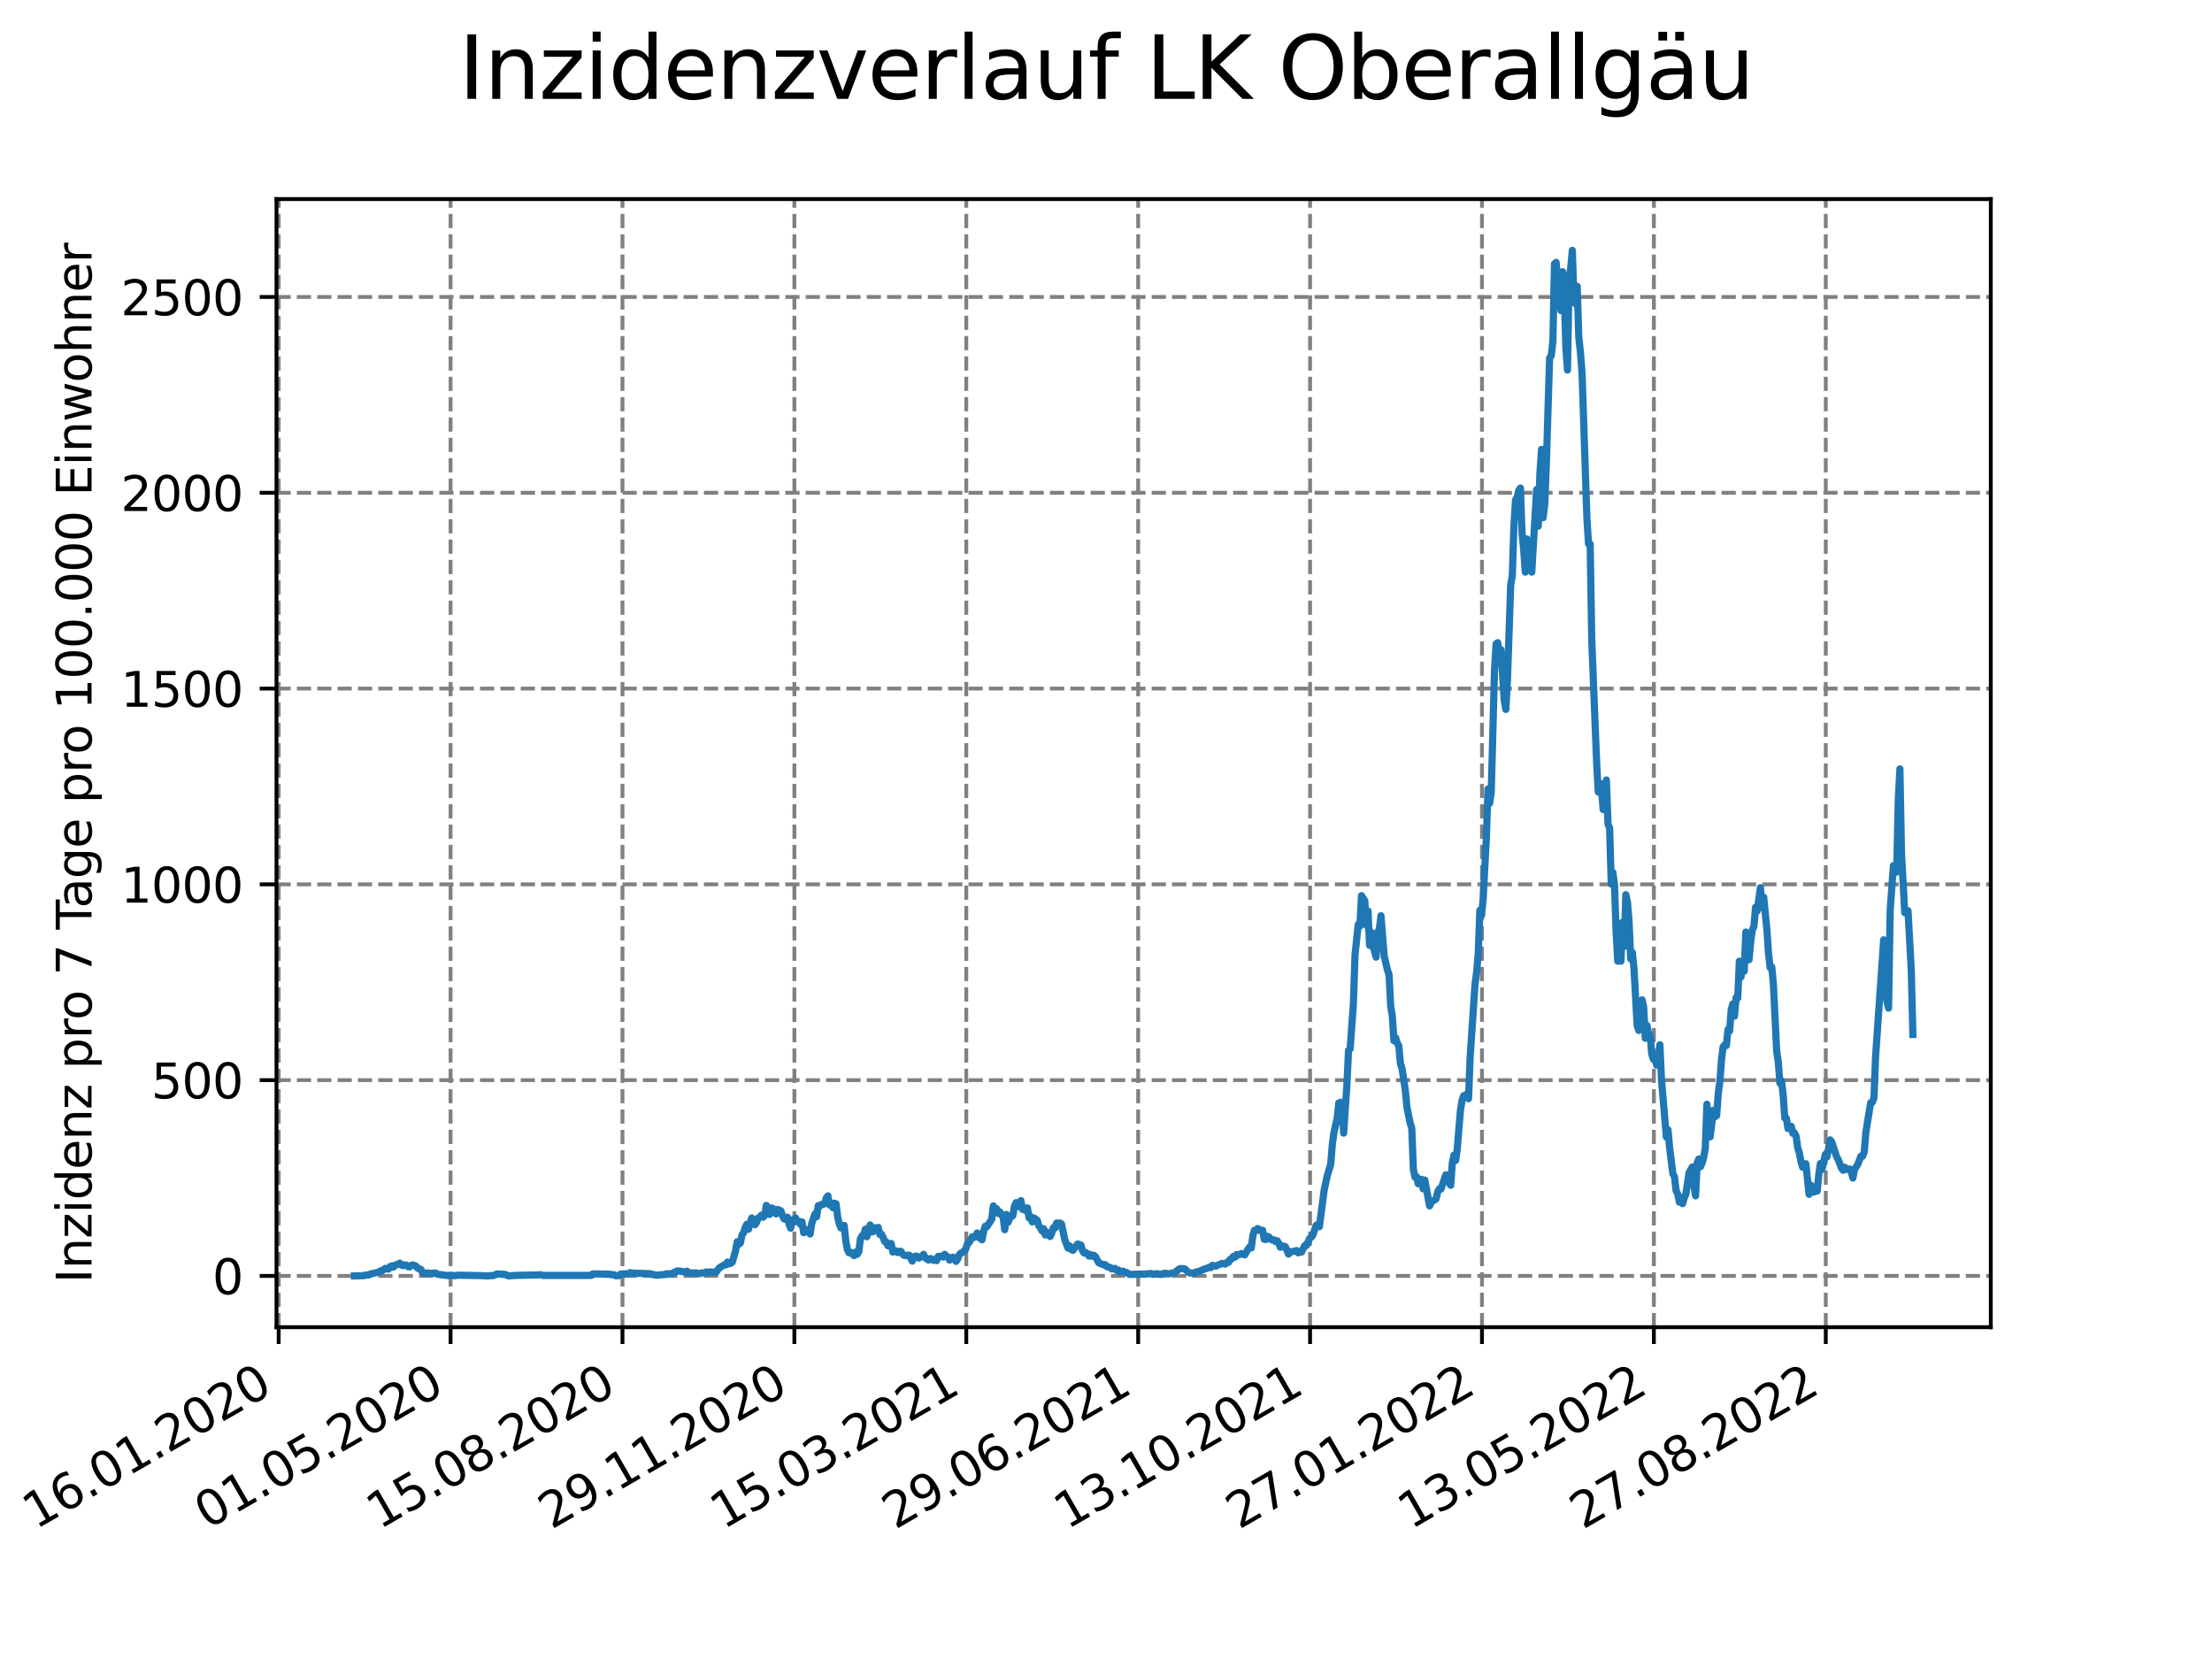 <?xml version="1.0" encoding="utf-8" standalone="no"?>
<!DOCTYPE svg PUBLIC "-//W3C//DTD SVG 1.1//EN"
  "http://www.w3.org/Graphics/SVG/1.1/DTD/svg11.dtd">
<svg xmlns:xlink="http://www.w3.org/1999/xlink" width="460.8pt" height="345.6pt" viewBox="0 0 460.8 345.6" xmlns="http://www.w3.org/2000/svg" version="1.1">
 <defs>
  <style type="text/css">*{stroke-linejoin: round; stroke-linecap: butt}</style>
 </defs>
 <g id="figure_1">
  <g id="patch_1">
   <path d="M 0 345.6 
L 460.8 345.6 
L 460.8 0 
L 0 0 
z
" style="fill: #ffffff"/>
  </g>
  <g id="axes_1">
   <g id="patch_2">
    <path d="M 57.6 276.48 
L 414.72 276.48 
L 414.72 41.472 
L 57.6 41.472 
z
" style="fill: #ffffff"/>
   </g>
   <g id="matplotlib.axis_1">
    <g id="xtick_1">
     <g id="line2d_1">
      <path d="M 58.053 276.48 
L 58.053 41.472 
" clip-path="url(#p9da8c23c71)" style="fill: none; stroke-dasharray: 2.96,1.28; stroke-dashoffset: 0; stroke: #808080; stroke-width: 0.8"/>
     </g>
     <g id="line2d_2">
      <defs>
       <path id="m805bfe094c" d="M 0 0 
L 0 3.5 
" style="stroke: #000000; stroke-width: 0.8"/>
      </defs>
      <g>
       <use xlink:href="#m805bfe094c" x="58.053" y="276.48" style="stroke: #000000; stroke-width: 0.8"/>
      </g>
     </g>
     <g id="text_1">
      <!-- 16.01.2020 -->
      <g transform="translate(7.428 318.689) rotate(-30) scale(0.1 -0.1)">
       <defs>
        <path id="DejaVuSans-31" d="M 794 531 
L 1825 531 
L 1825 4091 
L 703 3866 
L 703 4441 
L 1819 4666 
L 2450 4666 
L 2450 531 
L 3481 531 
L 3481 0 
L 794 0 
L 794 531 
z
" transform="scale(0.016)"/>
        <path id="DejaVuSans-36" d="M 2113 2584 
Q 1688 2584 1439 2293 
Q 1191 2003 1191 1497 
Q 1191 994 1439 701 
Q 1688 409 2113 409 
Q 2538 409 2786 701 
Q 3034 994 3034 1497 
Q 3034 2003 2786 2293 
Q 2538 2584 2113 2584 
z
M 3366 4563 
L 3366 3988 
Q 3128 4100 2886 4159 
Q 2644 4219 2406 4219 
Q 1781 4219 1451 3797 
Q 1122 3375 1075 2522 
Q 1259 2794 1537 2939 
Q 1816 3084 2150 3084 
Q 2853 3084 3261 2657 
Q 3669 2231 3669 1497 
Q 3669 778 3244 343 
Q 2819 -91 2113 -91 
Q 1303 -91 875 529 
Q 447 1150 447 2328 
Q 447 3434 972 4092 
Q 1497 4750 2381 4750 
Q 2619 4750 2861 4703 
Q 3103 4656 3366 4563 
z
" transform="scale(0.016)"/>
        <path id="DejaVuSans-2e" d="M 684 794 
L 1344 794 
L 1344 0 
L 684 0 
L 684 794 
z
" transform="scale(0.016)"/>
        <path id="DejaVuSans-30" d="M 2034 4250 
Q 1547 4250 1301 3770 
Q 1056 3291 1056 2328 
Q 1056 1369 1301 889 
Q 1547 409 2034 409 
Q 2525 409 2770 889 
Q 3016 1369 3016 2328 
Q 3016 3291 2770 3770 
Q 2525 4250 2034 4250 
z
M 2034 4750 
Q 2819 4750 3233 4129 
Q 3647 3509 3647 2328 
Q 3647 1150 3233 529 
Q 2819 -91 2034 -91 
Q 1250 -91 836 529 
Q 422 1150 422 2328 
Q 422 3509 836 4129 
Q 1250 4750 2034 4750 
z
" transform="scale(0.016)"/>
        <path id="DejaVuSans-32" d="M 1228 531 
L 3431 531 
L 3431 0 
L 469 0 
L 469 531 
Q 828 903 1448 1529 
Q 2069 2156 2228 2338 
Q 2531 2678 2651 2914 
Q 2772 3150 2772 3378 
Q 2772 3750 2511 3984 
Q 2250 4219 1831 4219 
Q 1534 4219 1204 4116 
Q 875 4013 500 3803 
L 500 4441 
Q 881 4594 1212 4672 
Q 1544 4750 1819 4750 
Q 2544 4750 2975 4387 
Q 3406 4025 3406 3419 
Q 3406 3131 3298 2873 
Q 3191 2616 2906 2266 
Q 2828 2175 2409 1742 
Q 1991 1309 1228 531 
z
" transform="scale(0.016)"/>
       </defs>
       <use xlink:href="#DejaVuSans-31"/>
       <use xlink:href="#DejaVuSans-36" x="63.623"/>
       <use xlink:href="#DejaVuSans-2e" x="127.246"/>
       <use xlink:href="#DejaVuSans-30" x="159.033"/>
       <use xlink:href="#DejaVuSans-31" x="222.656"/>
       <use xlink:href="#DejaVuSans-2e" x="286.279"/>
       <use xlink:href="#DejaVuSans-32" x="318.066"/>
       <use xlink:href="#DejaVuSans-30" x="381.689"/>
       <use xlink:href="#DejaVuSans-32" x="445.312"/>
       <use xlink:href="#DejaVuSans-30" x="508.936"/>
      </g>
     </g>
    </g>
    <g id="xtick_2">
     <g id="line2d_3">
      <path d="M 93.863 276.48 
L 93.863 41.472 
" clip-path="url(#p9da8c23c71)" style="fill: none; stroke-dasharray: 2.96,1.28; stroke-dashoffset: 0; stroke: #808080; stroke-width: 0.8"/>
     </g>
     <g id="line2d_4">
      <g>
       <use xlink:href="#m805bfe094c" x="93.863" y="276.48" style="stroke: #000000; stroke-width: 0.8"/>
      </g>
     </g>
     <g id="text_2">
      <!-- 01.05.2020 -->
      <g transform="translate(43.238 318.689) rotate(-30) scale(0.1 -0.1)">
       <defs>
        <path id="DejaVuSans-35" d="M 691 4666 
L 3169 4666 
L 3169 4134 
L 1269 4134 
L 1269 2991 
Q 1406 3038 1543 3061 
Q 1681 3084 1819 3084 
Q 2600 3084 3056 2656 
Q 3513 2228 3513 1497 
Q 3513 744 3044 326 
Q 2575 -91 1722 -91 
Q 1428 -91 1123 -41 
Q 819 9 494 109 
L 494 744 
Q 775 591 1075 516 
Q 1375 441 1709 441 
Q 2250 441 2565 725 
Q 2881 1009 2881 1497 
Q 2881 1984 2565 2268 
Q 2250 2553 1709 2553 
Q 1456 2553 1204 2497 
Q 953 2441 691 2322 
L 691 4666 
z
" transform="scale(0.016)"/>
       </defs>
       <use xlink:href="#DejaVuSans-30"/>
       <use xlink:href="#DejaVuSans-31" x="63.623"/>
       <use xlink:href="#DejaVuSans-2e" x="127.246"/>
       <use xlink:href="#DejaVuSans-30" x="159.033"/>
       <use xlink:href="#DejaVuSans-35" x="222.656"/>
       <use xlink:href="#DejaVuSans-2e" x="286.279"/>
       <use xlink:href="#DejaVuSans-32" x="318.066"/>
       <use xlink:href="#DejaVuSans-30" x="381.689"/>
       <use xlink:href="#DejaVuSans-32" x="445.312"/>
       <use xlink:href="#DejaVuSans-30" x="508.936"/>
      </g>
     </g>
    </g>
    <g id="xtick_3">
     <g id="line2d_5">
      <path d="M 129.673 276.48 
L 129.673 41.472 
" clip-path="url(#p9da8c23c71)" style="fill: none; stroke-dasharray: 2.96,1.28; stroke-dashoffset: 0; stroke: #808080; stroke-width: 0.8"/>
     </g>
     <g id="line2d_6">
      <g>
       <use xlink:href="#m805bfe094c" x="129.673" y="276.48" style="stroke: #000000; stroke-width: 0.8"/>
      </g>
     </g>
     <g id="text_3">
      <!-- 15.08.2020 -->
      <g transform="translate(79.048 318.689) rotate(-30) scale(0.1 -0.1)">
       <defs>
        <path id="DejaVuSans-38" d="M 2034 2216 
Q 1584 2216 1326 1975 
Q 1069 1734 1069 1313 
Q 1069 891 1326 650 
Q 1584 409 2034 409 
Q 2484 409 2743 651 
Q 3003 894 3003 1313 
Q 3003 1734 2745 1975 
Q 2488 2216 2034 2216 
z
M 1403 2484 
Q 997 2584 770 2862 
Q 544 3141 544 3541 
Q 544 4100 942 4425 
Q 1341 4750 2034 4750 
Q 2731 4750 3128 4425 
Q 3525 4100 3525 3541 
Q 3525 3141 3298 2862 
Q 3072 2584 2669 2484 
Q 3125 2378 3379 2068 
Q 3634 1759 3634 1313 
Q 3634 634 3220 271 
Q 2806 -91 2034 -91 
Q 1263 -91 848 271 
Q 434 634 434 1313 
Q 434 1759 690 2068 
Q 947 2378 1403 2484 
z
M 1172 3481 
Q 1172 3119 1398 2916 
Q 1625 2713 2034 2713 
Q 2441 2713 2670 2916 
Q 2900 3119 2900 3481 
Q 2900 3844 2670 4047 
Q 2441 4250 2034 4250 
Q 1625 4250 1398 4047 
Q 1172 3844 1172 3481 
z
" transform="scale(0.016)"/>
       </defs>
       <use xlink:href="#DejaVuSans-31"/>
       <use xlink:href="#DejaVuSans-35" x="63.623"/>
       <use xlink:href="#DejaVuSans-2e" x="127.246"/>
       <use xlink:href="#DejaVuSans-30" x="159.033"/>
       <use xlink:href="#DejaVuSans-38" x="222.656"/>
       <use xlink:href="#DejaVuSans-2e" x="286.279"/>
       <use xlink:href="#DejaVuSans-32" x="318.066"/>
       <use xlink:href="#DejaVuSans-30" x="381.689"/>
       <use xlink:href="#DejaVuSans-32" x="445.312"/>
       <use xlink:href="#DejaVuSans-30" x="508.936"/>
      </g>
     </g>
    </g>
    <g id="xtick_4">
     <g id="line2d_7">
      <path d="M 165.483 276.48 
L 165.483 41.472 
" clip-path="url(#p9da8c23c71)" style="fill: none; stroke-dasharray: 2.96,1.28; stroke-dashoffset: 0; stroke: #808080; stroke-width: 0.8"/>
     </g>
     <g id="line2d_8">
      <g>
       <use xlink:href="#m805bfe094c" x="165.483" y="276.48" style="stroke: #000000; stroke-width: 0.8"/>
      </g>
     </g>
     <g id="text_4">
      <!-- 29.11.2020 -->
      <g transform="translate(114.858 318.689) rotate(-30) scale(0.1 -0.1)">
       <defs>
        <path id="DejaVuSans-39" d="M 703 97 
L 703 672 
Q 941 559 1184 500 
Q 1428 441 1663 441 
Q 2288 441 2617 861 
Q 2947 1281 2994 2138 
Q 2813 1869 2534 1725 
Q 2256 1581 1919 1581 
Q 1219 1581 811 2004 
Q 403 2428 403 3163 
Q 403 3881 828 4315 
Q 1253 4750 1959 4750 
Q 2769 4750 3195 4129 
Q 3622 3509 3622 2328 
Q 3622 1225 3098 567 
Q 2575 -91 1691 -91 
Q 1453 -91 1209 -44 
Q 966 3 703 97 
z
M 1959 2075 
Q 2384 2075 2632 2365 
Q 2881 2656 2881 3163 
Q 2881 3666 2632 3958 
Q 2384 4250 1959 4250 
Q 1534 4250 1286 3958 
Q 1038 3666 1038 3163 
Q 1038 2656 1286 2365 
Q 1534 2075 1959 2075 
z
" transform="scale(0.016)"/>
       </defs>
       <use xlink:href="#DejaVuSans-32"/>
       <use xlink:href="#DejaVuSans-39" x="63.623"/>
       <use xlink:href="#DejaVuSans-2e" x="127.246"/>
       <use xlink:href="#DejaVuSans-31" x="159.033"/>
       <use xlink:href="#DejaVuSans-31" x="222.656"/>
       <use xlink:href="#DejaVuSans-2e" x="286.279"/>
       <use xlink:href="#DejaVuSans-32" x="318.066"/>
       <use xlink:href="#DejaVuSans-30" x="381.689"/>
       <use xlink:href="#DejaVuSans-32" x="445.312"/>
       <use xlink:href="#DejaVuSans-30" x="508.936"/>
      </g>
     </g>
    </g>
    <g id="xtick_5">
     <g id="line2d_9">
      <path d="M 201.293 276.48 
L 201.293 41.472 
" clip-path="url(#p9da8c23c71)" style="fill: none; stroke-dasharray: 2.96,1.28; stroke-dashoffset: 0; stroke: #808080; stroke-width: 0.8"/>
     </g>
     <g id="line2d_10">
      <g>
       <use xlink:href="#m805bfe094c" x="201.293" y="276.48" style="stroke: #000000; stroke-width: 0.8"/>
      </g>
     </g>
     <g id="text_5">
      <!-- 15.03.2021 -->
      <g transform="translate(150.668 318.689) rotate(-30) scale(0.1 -0.1)">
       <defs>
        <path id="DejaVuSans-33" d="M 2597 2516 
Q 3050 2419 3304 2112 
Q 3559 1806 3559 1356 
Q 3559 666 3084 287 
Q 2609 -91 1734 -91 
Q 1441 -91 1130 -33 
Q 819 25 488 141 
L 488 750 
Q 750 597 1062 519 
Q 1375 441 1716 441 
Q 2309 441 2620 675 
Q 2931 909 2931 1356 
Q 2931 1769 2642 2001 
Q 2353 2234 1838 2234 
L 1294 2234 
L 1294 2753 
L 1863 2753 
Q 2328 2753 2575 2939 
Q 2822 3125 2822 3475 
Q 2822 3834 2567 4026 
Q 2313 4219 1838 4219 
Q 1578 4219 1281 4162 
Q 984 4106 628 3988 
L 628 4550 
Q 988 4650 1302 4700 
Q 1616 4750 1894 4750 
Q 2613 4750 3031 4423 
Q 3450 4097 3450 3541 
Q 3450 3153 3228 2886 
Q 3006 2619 2597 2516 
z
" transform="scale(0.016)"/>
       </defs>
       <use xlink:href="#DejaVuSans-31"/>
       <use xlink:href="#DejaVuSans-35" x="63.623"/>
       <use xlink:href="#DejaVuSans-2e" x="127.246"/>
       <use xlink:href="#DejaVuSans-30" x="159.033"/>
       <use xlink:href="#DejaVuSans-33" x="222.656"/>
       <use xlink:href="#DejaVuSans-2e" x="286.279"/>
       <use xlink:href="#DejaVuSans-32" x="318.066"/>
       <use xlink:href="#DejaVuSans-30" x="381.689"/>
       <use xlink:href="#DejaVuSans-32" x="445.312"/>
       <use xlink:href="#DejaVuSans-31" x="508.936"/>
      </g>
     </g>
    </g>
    <g id="xtick_6">
     <g id="line2d_11">
      <path d="M 237.103 276.48 
L 237.103 41.472 
" clip-path="url(#p9da8c23c71)" style="fill: none; stroke-dasharray: 2.96,1.28; stroke-dashoffset: 0; stroke: #808080; stroke-width: 0.8"/>
     </g>
     <g id="line2d_12">
      <g>
       <use xlink:href="#m805bfe094c" x="237.103" y="276.48" style="stroke: #000000; stroke-width: 0.8"/>
      </g>
     </g>
     <g id="text_6">
      <!-- 29.06.2021 -->
      <g transform="translate(186.478 318.689) rotate(-30) scale(0.1 -0.1)">
       <use xlink:href="#DejaVuSans-32"/>
       <use xlink:href="#DejaVuSans-39" x="63.623"/>
       <use xlink:href="#DejaVuSans-2e" x="127.246"/>
       <use xlink:href="#DejaVuSans-30" x="159.033"/>
       <use xlink:href="#DejaVuSans-36" x="222.656"/>
       <use xlink:href="#DejaVuSans-2e" x="286.279"/>
       <use xlink:href="#DejaVuSans-32" x="318.066"/>
       <use xlink:href="#DejaVuSans-30" x="381.689"/>
       <use xlink:href="#DejaVuSans-32" x="445.312"/>
       <use xlink:href="#DejaVuSans-31" x="508.936"/>
      </g>
     </g>
    </g>
    <g id="xtick_7">
     <g id="line2d_13">
      <path d="M 272.913 276.48 
L 272.913 41.472 
" clip-path="url(#p9da8c23c71)" style="fill: none; stroke-dasharray: 2.96,1.28; stroke-dashoffset: 0; stroke: #808080; stroke-width: 0.8"/>
     </g>
     <g id="line2d_14">
      <g>
       <use xlink:href="#m805bfe094c" x="272.913" y="276.48" style="stroke: #000000; stroke-width: 0.8"/>
      </g>
     </g>
     <g id="text_7">
      <!-- 13.10.2021 -->
      <g transform="translate(222.288 318.689) rotate(-30) scale(0.1 -0.1)">
       <use xlink:href="#DejaVuSans-31"/>
       <use xlink:href="#DejaVuSans-33" x="63.623"/>
       <use xlink:href="#DejaVuSans-2e" x="127.246"/>
       <use xlink:href="#DejaVuSans-31" x="159.033"/>
       <use xlink:href="#DejaVuSans-30" x="222.656"/>
       <use xlink:href="#DejaVuSans-2e" x="286.279"/>
       <use xlink:href="#DejaVuSans-32" x="318.066"/>
       <use xlink:href="#DejaVuSans-30" x="381.689"/>
       <use xlink:href="#DejaVuSans-32" x="445.312"/>
       <use xlink:href="#DejaVuSans-31" x="508.936"/>
      </g>
     </g>
    </g>
    <g id="xtick_8">
     <g id="line2d_15">
      <path d="M 308.723 276.48 
L 308.723 41.472 
" clip-path="url(#p9da8c23c71)" style="fill: none; stroke-dasharray: 2.96,1.28; stroke-dashoffset: 0; stroke: #808080; stroke-width: 0.8"/>
     </g>
     <g id="line2d_16">
      <g>
       <use xlink:href="#m805bfe094c" x="308.723" y="276.48" style="stroke: #000000; stroke-width: 0.8"/>
      </g>
     </g>
     <g id="text_8">
      <!-- 27.01.2022 -->
      <g transform="translate(258.098 318.689) rotate(-30) scale(0.1 -0.1)">
       <defs>
        <path id="DejaVuSans-37" d="M 525 4666 
L 3525 4666 
L 3525 4397 
L 1831 0 
L 1172 0 
L 2766 4134 
L 525 4134 
L 525 4666 
z
" transform="scale(0.016)"/>
       </defs>
       <use xlink:href="#DejaVuSans-32"/>
       <use xlink:href="#DejaVuSans-37" x="63.623"/>
       <use xlink:href="#DejaVuSans-2e" x="127.246"/>
       <use xlink:href="#DejaVuSans-30" x="159.033"/>
       <use xlink:href="#DejaVuSans-31" x="222.656"/>
       <use xlink:href="#DejaVuSans-2e" x="286.279"/>
       <use xlink:href="#DejaVuSans-32" x="318.066"/>
       <use xlink:href="#DejaVuSans-30" x="381.689"/>
       <use xlink:href="#DejaVuSans-32" x="445.312"/>
       <use xlink:href="#DejaVuSans-32" x="508.936"/>
      </g>
     </g>
    </g>
    <g id="xtick_9">
     <g id="line2d_17">
      <path d="M 344.533 276.48 
L 344.533 41.472 
" clip-path="url(#p9da8c23c71)" style="fill: none; stroke-dasharray: 2.96,1.28; stroke-dashoffset: 0; stroke: #808080; stroke-width: 0.8"/>
     </g>
     <g id="line2d_18">
      <g>
       <use xlink:href="#m805bfe094c" x="344.533" y="276.48" style="stroke: #000000; stroke-width: 0.8"/>
      </g>
     </g>
     <g id="text_9">
      <!-- 13.05.2022 -->
      <g transform="translate(293.908 318.689) rotate(-30) scale(0.1 -0.1)">
       <use xlink:href="#DejaVuSans-31"/>
       <use xlink:href="#DejaVuSans-33" x="63.623"/>
       <use xlink:href="#DejaVuSans-2e" x="127.246"/>
       <use xlink:href="#DejaVuSans-30" x="159.033"/>
       <use xlink:href="#DejaVuSans-35" x="222.656"/>
       <use xlink:href="#DejaVuSans-2e" x="286.279"/>
       <use xlink:href="#DejaVuSans-32" x="318.066"/>
       <use xlink:href="#DejaVuSans-30" x="381.689"/>
       <use xlink:href="#DejaVuSans-32" x="445.312"/>
       <use xlink:href="#DejaVuSans-32" x="508.936"/>
      </g>
     </g>
    </g>
    <g id="xtick_10">
     <g id="line2d_19">
      <path d="M 380.343 276.48 
L 380.343 41.472 
" clip-path="url(#p9da8c23c71)" style="fill: none; stroke-dasharray: 2.96,1.28; stroke-dashoffset: 0; stroke: #808080; stroke-width: 0.8"/>
     </g>
     <g id="line2d_20">
      <g>
       <use xlink:href="#m805bfe094c" x="380.343" y="276.48" style="stroke: #000000; stroke-width: 0.8"/>
      </g>
     </g>
     <g id="text_10">
      <!-- 27.08.2022 -->
      <g transform="translate(329.718 318.689) rotate(-30) scale(0.1 -0.1)">
       <use xlink:href="#DejaVuSans-32"/>
       <use xlink:href="#DejaVuSans-37" x="63.623"/>
       <use xlink:href="#DejaVuSans-2e" x="127.246"/>
       <use xlink:href="#DejaVuSans-30" x="159.033"/>
       <use xlink:href="#DejaVuSans-38" x="222.656"/>
       <use xlink:href="#DejaVuSans-2e" x="286.279"/>
       <use xlink:href="#DejaVuSans-32" x="318.066"/>
       <use xlink:href="#DejaVuSans-30" x="381.689"/>
       <use xlink:href="#DejaVuSans-32" x="445.312"/>
       <use xlink:href="#DejaVuSans-32" x="508.936"/>
      </g>
     </g>
    </g>
   </g>
   <g id="matplotlib.axis_2">
    <g id="ytick_1">
     <g id="line2d_21">
      <path d="M 57.6 265.798 
L 414.72 265.798 
" clip-path="url(#p9da8c23c71)" style="fill: none; stroke-dasharray: 2.96,1.28; stroke-dashoffset: 0; stroke: #808080; stroke-width: 0.8"/>
     </g>
     <g id="line2d_22">
      <defs>
       <path id="m3db6c1faf6" d="M 0 0 
L -3.5 0 
" style="stroke: #000000; stroke-width: 0.8"/>
      </defs>
      <g>
       <use xlink:href="#m3db6c1faf6" x="57.6" y="265.798" style="stroke: #000000; stroke-width: 0.8"/>
      </g>
     </g>
     <g id="text_11">
      <!-- 0 -->
      <g transform="translate(44.237 269.597) scale(0.1 -0.1)">
       <use xlink:href="#DejaVuSans-30"/>
      </g>
     </g>
    </g>
    <g id="ytick_2">
     <g id="line2d_23">
      <path d="M 57.6 225.012 
L 414.72 225.012 
" clip-path="url(#p9da8c23c71)" style="fill: none; stroke-dasharray: 2.96,1.28; stroke-dashoffset: 0; stroke: #808080; stroke-width: 0.8"/>
     </g>
     <g id="line2d_24">
      <g>
       <use xlink:href="#m3db6c1faf6" x="57.6" y="225.012" style="stroke: #000000; stroke-width: 0.8"/>
      </g>
     </g>
     <g id="text_12">
      <!-- 500 -->
      <g transform="translate(31.512 228.811) scale(0.1 -0.1)">
       <use xlink:href="#DejaVuSans-35"/>
       <use xlink:href="#DejaVuSans-30" x="63.623"/>
       <use xlink:href="#DejaVuSans-30" x="127.246"/>
      </g>
     </g>
    </g>
    <g id="ytick_3">
     <g id="line2d_25">
      <path d="M 57.6 184.226 
L 414.72 184.226 
" clip-path="url(#p9da8c23c71)" style="fill: none; stroke-dasharray: 2.96,1.28; stroke-dashoffset: 0; stroke: #808080; stroke-width: 0.8"/>
     </g>
     <g id="line2d_26">
      <g>
       <use xlink:href="#m3db6c1faf6" x="57.6" y="184.226" style="stroke: #000000; stroke-width: 0.8"/>
      </g>
     </g>
     <g id="text_13">
      <!-- 1000 -->
      <g transform="translate(25.15 188.026) scale(0.1 -0.1)">
       <use xlink:href="#DejaVuSans-31"/>
       <use xlink:href="#DejaVuSans-30" x="63.623"/>
       <use xlink:href="#DejaVuSans-30" x="127.246"/>
       <use xlink:href="#DejaVuSans-30" x="190.869"/>
      </g>
     </g>
    </g>
    <g id="ytick_4">
     <g id="line2d_27">
      <path d="M 57.6 143.441 
L 414.72 143.441 
" clip-path="url(#p9da8c23c71)" style="fill: none; stroke-dasharray: 2.96,1.28; stroke-dashoffset: 0; stroke: #808080; stroke-width: 0.8"/>
     </g>
     <g id="line2d_28">
      <g>
       <use xlink:href="#m3db6c1faf6" x="57.6" y="143.441" style="stroke: #000000; stroke-width: 0.8"/>
      </g>
     </g>
     <g id="text_14">
      <!-- 1500 -->
      <g transform="translate(25.15 147.24) scale(0.1 -0.1)">
       <use xlink:href="#DejaVuSans-31"/>
       <use xlink:href="#DejaVuSans-35" x="63.623"/>
       <use xlink:href="#DejaVuSans-30" x="127.246"/>
       <use xlink:href="#DejaVuSans-30" x="190.869"/>
      </g>
     </g>
    </g>
    <g id="ytick_5">
     <g id="line2d_29">
      <path d="M 57.6 102.655 
L 414.72 102.655 
" clip-path="url(#p9da8c23c71)" style="fill: none; stroke-dasharray: 2.96,1.28; stroke-dashoffset: 0; stroke: #808080; stroke-width: 0.8"/>
     </g>
     <g id="line2d_30">
      <g>
       <use xlink:href="#m3db6c1faf6" x="57.6" y="102.655" style="stroke: #000000; stroke-width: 0.8"/>
      </g>
     </g>
     <g id="text_15">
      <!-- 2000 -->
      <g transform="translate(25.15 106.454) scale(0.1 -0.1)">
       <use xlink:href="#DejaVuSans-32"/>
       <use xlink:href="#DejaVuSans-30" x="63.623"/>
       <use xlink:href="#DejaVuSans-30" x="127.246"/>
       <use xlink:href="#DejaVuSans-30" x="190.869"/>
      </g>
     </g>
    </g>
    <g id="ytick_6">
     <g id="line2d_31">
      <path d="M 57.6 61.869 
L 414.72 61.869 
" clip-path="url(#p9da8c23c71)" style="fill: none; stroke-dasharray: 2.96,1.28; stroke-dashoffset: 0; stroke: #808080; stroke-width: 0.8"/>
     </g>
     <g id="line2d_32">
      <g>
       <use xlink:href="#m3db6c1faf6" x="57.6" y="61.869" style="stroke: #000000; stroke-width: 0.8"/>
      </g>
     </g>
     <g id="text_16">
      <!-- 2500 -->
      <g transform="translate(25.15 65.668) scale(0.1 -0.1)">
       <use xlink:href="#DejaVuSans-32"/>
       <use xlink:href="#DejaVuSans-35" x="63.623"/>
       <use xlink:href="#DejaVuSans-30" x="127.246"/>
       <use xlink:href="#DejaVuSans-30" x="190.869"/>
      </g>
     </g>
    </g>
    <g id="text_17">
     <!-- Inzidenz pro 7 Tage pro 100.000 Einwohner -->
     <g transform="translate(19.07 267.301) rotate(-90) scale(0.1 -0.1)">
      <defs>
       <path id="DejaVuSans-49" d="M 628 4666 
L 1259 4666 
L 1259 0 
L 628 0 
L 628 4666 
z
" transform="scale(0.016)"/>
       <path id="DejaVuSans-6e" d="M 3513 2113 
L 3513 0 
L 2938 0 
L 2938 2094 
Q 2938 2591 2744 2837 
Q 2550 3084 2163 3084 
Q 1697 3084 1428 2787 
Q 1159 2491 1159 1978 
L 1159 0 
L 581 0 
L 581 3500 
L 1159 3500 
L 1159 2956 
Q 1366 3272 1645 3428 
Q 1925 3584 2291 3584 
Q 2894 3584 3203 3211 
Q 3513 2838 3513 2113 
z
" transform="scale(0.016)"/>
       <path id="DejaVuSans-7a" d="M 353 3500 
L 3084 3500 
L 3084 2975 
L 922 459 
L 3084 459 
L 3084 0 
L 275 0 
L 275 525 
L 2438 3041 
L 353 3041 
L 353 3500 
z
" transform="scale(0.016)"/>
       <path id="DejaVuSans-69" d="M 603 3500 
L 1178 3500 
L 1178 0 
L 603 0 
L 603 3500 
z
M 603 4863 
L 1178 4863 
L 1178 4134 
L 603 4134 
L 603 4863 
z
" transform="scale(0.016)"/>
       <path id="DejaVuSans-64" d="M 2906 2969 
L 2906 4863 
L 3481 4863 
L 3481 0 
L 2906 0 
L 2906 525 
Q 2725 213 2448 61 
Q 2172 -91 1784 -91 
Q 1150 -91 751 415 
Q 353 922 353 1747 
Q 353 2572 751 3078 
Q 1150 3584 1784 3584 
Q 2172 3584 2448 3432 
Q 2725 3281 2906 2969 
z
M 947 1747 
Q 947 1113 1208 752 
Q 1469 391 1925 391 
Q 2381 391 2643 752 
Q 2906 1113 2906 1747 
Q 2906 2381 2643 2742 
Q 2381 3103 1925 3103 
Q 1469 3103 1208 2742 
Q 947 2381 947 1747 
z
" transform="scale(0.016)"/>
       <path id="DejaVuSans-65" d="M 3597 1894 
L 3597 1613 
L 953 1613 
Q 991 1019 1311 708 
Q 1631 397 2203 397 
Q 2534 397 2845 478 
Q 3156 559 3463 722 
L 3463 178 
Q 3153 47 2828 -22 
Q 2503 -91 2169 -91 
Q 1331 -91 842 396 
Q 353 884 353 1716 
Q 353 2575 817 3079 
Q 1281 3584 2069 3584 
Q 2775 3584 3186 3129 
Q 3597 2675 3597 1894 
z
M 3022 2063 
Q 3016 2534 2758 2815 
Q 2500 3097 2075 3097 
Q 1594 3097 1305 2825 
Q 1016 2553 972 2059 
L 3022 2063 
z
" transform="scale(0.016)"/>
       <path id="DejaVuSans-20" transform="scale(0.016)"/>
       <path id="DejaVuSans-70" d="M 1159 525 
L 1159 -1331 
L 581 -1331 
L 581 3500 
L 1159 3500 
L 1159 2969 
Q 1341 3281 1617 3432 
Q 1894 3584 2278 3584 
Q 2916 3584 3314 3078 
Q 3713 2572 3713 1747 
Q 3713 922 3314 415 
Q 2916 -91 2278 -91 
Q 1894 -91 1617 61 
Q 1341 213 1159 525 
z
M 3116 1747 
Q 3116 2381 2855 2742 
Q 2594 3103 2138 3103 
Q 1681 3103 1420 2742 
Q 1159 2381 1159 1747 
Q 1159 1113 1420 752 
Q 1681 391 2138 391 
Q 2594 391 2855 752 
Q 3116 1113 3116 1747 
z
" transform="scale(0.016)"/>
       <path id="DejaVuSans-72" d="M 2631 2963 
Q 2534 3019 2420 3045 
Q 2306 3072 2169 3072 
Q 1681 3072 1420 2755 
Q 1159 2438 1159 1844 
L 1159 0 
L 581 0 
L 581 3500 
L 1159 3500 
L 1159 2956 
Q 1341 3275 1631 3429 
Q 1922 3584 2338 3584 
Q 2397 3584 2469 3576 
Q 2541 3569 2628 3553 
L 2631 2963 
z
" transform="scale(0.016)"/>
       <path id="DejaVuSans-6f" d="M 1959 3097 
Q 1497 3097 1228 2736 
Q 959 2375 959 1747 
Q 959 1119 1226 758 
Q 1494 397 1959 397 
Q 2419 397 2687 759 
Q 2956 1122 2956 1747 
Q 2956 2369 2687 2733 
Q 2419 3097 1959 3097 
z
M 1959 3584 
Q 2709 3584 3137 3096 
Q 3566 2609 3566 1747 
Q 3566 888 3137 398 
Q 2709 -91 1959 -91 
Q 1206 -91 779 398 
Q 353 888 353 1747 
Q 353 2609 779 3096 
Q 1206 3584 1959 3584 
z
" transform="scale(0.016)"/>
       <path id="DejaVuSans-54" d="M -19 4666 
L 3928 4666 
L 3928 4134 
L 2272 4134 
L 2272 0 
L 1638 0 
L 1638 4134 
L -19 4134 
L -19 4666 
z
" transform="scale(0.016)"/>
       <path id="DejaVuSans-61" d="M 2194 1759 
Q 1497 1759 1228 1600 
Q 959 1441 959 1056 
Q 959 750 1161 570 
Q 1363 391 1709 391 
Q 2188 391 2477 730 
Q 2766 1069 2766 1631 
L 2766 1759 
L 2194 1759 
z
M 3341 1997 
L 3341 0 
L 2766 0 
L 2766 531 
Q 2569 213 2275 61 
Q 1981 -91 1556 -91 
Q 1019 -91 701 211 
Q 384 513 384 1019 
Q 384 1609 779 1909 
Q 1175 2209 1959 2209 
L 2766 2209 
L 2766 2266 
Q 2766 2663 2505 2880 
Q 2244 3097 1772 3097 
Q 1472 3097 1187 3025 
Q 903 2953 641 2809 
L 641 3341 
Q 956 3463 1253 3523 
Q 1550 3584 1831 3584 
Q 2591 3584 2966 3190 
Q 3341 2797 3341 1997 
z
" transform="scale(0.016)"/>
       <path id="DejaVuSans-67" d="M 2906 1791 
Q 2906 2416 2648 2759 
Q 2391 3103 1925 3103 
Q 1463 3103 1205 2759 
Q 947 2416 947 1791 
Q 947 1169 1205 825 
Q 1463 481 1925 481 
Q 2391 481 2648 825 
Q 2906 1169 2906 1791 
z
M 3481 434 
Q 3481 -459 3084 -895 
Q 2688 -1331 1869 -1331 
Q 1566 -1331 1297 -1286 
Q 1028 -1241 775 -1147 
L 775 -588 
Q 1028 -725 1275 -790 
Q 1522 -856 1778 -856 
Q 2344 -856 2625 -561 
Q 2906 -266 2906 331 
L 2906 616 
Q 2728 306 2450 153 
Q 2172 0 1784 0 
Q 1141 0 747 490 
Q 353 981 353 1791 
Q 353 2603 747 3093 
Q 1141 3584 1784 3584 
Q 2172 3584 2450 3431 
Q 2728 3278 2906 2969 
L 2906 3500 
L 3481 3500 
L 3481 434 
z
" transform="scale(0.016)"/>
       <path id="DejaVuSans-45" d="M 628 4666 
L 3578 4666 
L 3578 4134 
L 1259 4134 
L 1259 2753 
L 3481 2753 
L 3481 2222 
L 1259 2222 
L 1259 531 
L 3634 531 
L 3634 0 
L 628 0 
L 628 4666 
z
" transform="scale(0.016)"/>
       <path id="DejaVuSans-77" d="M 269 3500 
L 844 3500 
L 1563 769 
L 2278 3500 
L 2956 3500 
L 3675 769 
L 4391 3500 
L 4966 3500 
L 4050 0 
L 3372 0 
L 2619 2869 
L 1863 0 
L 1184 0 
L 269 3500 
z
" transform="scale(0.016)"/>
       <path id="DejaVuSans-68" d="M 3513 2113 
L 3513 0 
L 2938 0 
L 2938 2094 
Q 2938 2591 2744 2837 
Q 2550 3084 2163 3084 
Q 1697 3084 1428 2787 
Q 1159 2491 1159 1978 
L 1159 0 
L 581 0 
L 581 4863 
L 1159 4863 
L 1159 2956 
Q 1366 3272 1645 3428 
Q 1925 3584 2291 3584 
Q 2894 3584 3203 3211 
Q 3513 2838 3513 2113 
z
" transform="scale(0.016)"/>
      </defs>
      <use xlink:href="#DejaVuSans-49"/>
      <use xlink:href="#DejaVuSans-6e" x="29.492"/>
      <use xlink:href="#DejaVuSans-7a" x="92.871"/>
      <use xlink:href="#DejaVuSans-69" x="145.361"/>
      <use xlink:href="#DejaVuSans-64" x="173.145"/>
      <use xlink:href="#DejaVuSans-65" x="236.621"/>
      <use xlink:href="#DejaVuSans-6e" x="298.145"/>
      <use xlink:href="#DejaVuSans-7a" x="361.523"/>
      <use xlink:href="#DejaVuSans-20" x="414.014"/>
      <use xlink:href="#DejaVuSans-70" x="445.801"/>
      <use xlink:href="#DejaVuSans-72" x="509.277"/>
      <use xlink:href="#DejaVuSans-6f" x="548.141"/>
      <use xlink:href="#DejaVuSans-20" x="609.322"/>
      <use xlink:href="#DejaVuSans-37" x="641.109"/>
      <use xlink:href="#DejaVuSans-20" x="704.732"/>
      <use xlink:href="#DejaVuSans-54" x="736.52"/>
      <use xlink:href="#DejaVuSans-61" x="781.104"/>
      <use xlink:href="#DejaVuSans-67" x="842.383"/>
      <use xlink:href="#DejaVuSans-65" x="905.859"/>
      <use xlink:href="#DejaVuSans-20" x="967.383"/>
      <use xlink:href="#DejaVuSans-70" x="999.17"/>
      <use xlink:href="#DejaVuSans-72" x="1062.646"/>
      <use xlink:href="#DejaVuSans-6f" x="1101.51"/>
      <use xlink:href="#DejaVuSans-20" x="1162.691"/>
      <use xlink:href="#DejaVuSans-31" x="1194.479"/>
      <use xlink:href="#DejaVuSans-30" x="1258.102"/>
      <use xlink:href="#DejaVuSans-30" x="1321.725"/>
      <use xlink:href="#DejaVuSans-2e" x="1385.348"/>
      <use xlink:href="#DejaVuSans-30" x="1417.135"/>
      <use xlink:href="#DejaVuSans-30" x="1480.758"/>
      <use xlink:href="#DejaVuSans-30" x="1544.381"/>
      <use xlink:href="#DejaVuSans-20" x="1608.004"/>
      <use xlink:href="#DejaVuSans-45" x="1639.791"/>
      <use xlink:href="#DejaVuSans-69" x="1702.975"/>
      <use xlink:href="#DejaVuSans-6e" x="1730.758"/>
      <use xlink:href="#DejaVuSans-77" x="1794.137"/>
      <use xlink:href="#DejaVuSans-6f" x="1875.924"/>
      <use xlink:href="#DejaVuSans-68" x="1937.105"/>
      <use xlink:href="#DejaVuSans-6e" x="2000.484"/>
      <use xlink:href="#DejaVuSans-65" x="2063.863"/>
      <use xlink:href="#DejaVuSans-72" x="2125.387"/>
     </g>
    </g>
   </g>
   <g id="line2d_33">
    <path d="M 73.833 265.798 
L 75.86 265.746 
L 76.198 265.589 
L 76.873 265.589 
L 77.211 265.38 
L 78.9 265.014 
L 79.238 264.752 
L 79.576 264.752 
L 80.251 264.229 
L 80.927 264.386 
L 81.265 263.863 
L 81.603 263.706 
L 81.941 263.968 
L 82.278 263.549 
L 82.616 263.497 
L 83.292 263.131 
L 83.63 263.549 
L 83.968 263.654 
L 84.305 263.497 
L 84.643 263.549 
L 84.981 263.863 
L 85.319 263.915 
L 85.657 263.602 
L 85.995 263.497 
L 86.67 263.759 
L 87.008 264.177 
L 87.684 264.438 
L 88.022 265.066 
L 88.359 265.275 
L 89.035 265.17 
L 89.711 265.275 
L 90.724 265.17 
L 91.062 265.432 
L 93.427 265.746 
L 93.765 265.641 
L 94.778 265.746 
L 95.454 265.641 
L 100.521 265.746 
L 101.535 265.798 
L 102.886 265.693 
L 103.562 265.38 
L 105.251 265.484 
L 105.927 265.798 
L 107.278 265.693 
L 112.008 265.589 
L 112.683 265.536 
L 113.021 265.693 
L 123.156 265.693 
L 123.494 265.38 
L 124.169 265.38 
L 126.872 265.432 
L 127.548 265.536 
L 127.886 265.536 
L 128.223 265.746 
L 128.899 265.746 
L 129.237 265.432 
L 130.926 265.327 
L 131.264 265.118 
L 131.939 265.223 
L 135.318 265.327 
L 136.669 265.641 
L 138.02 265.536 
L 138.358 265.536 
L 138.696 265.38 
L 140.047 265.327 
L 140.385 265.066 
L 140.723 265.014 
L 141.061 264.752 
L 142.074 264.857 
L 142.75 265.014 
L 143.088 264.804 
L 143.426 265.17 
L 145.115 265.17 
L 145.453 265.327 
L 145.79 265.327 
L 146.128 265.17 
L 146.804 265.17 
L 147.142 264.961 
L 147.48 265.118 
L 147.817 264.961 
L 148.831 265.014 
L 149.169 265.014 
L 149.844 264.125 
L 150.858 263.497 
L 151.196 263.497 
L 151.534 262.922 
L 151.871 263.288 
L 152.209 263.183 
L 152.547 262.922 
L 153.223 260.621 
L 153.561 258.687 
L 153.898 259.21 
L 154.236 258.948 
L 154.574 257.223 
L 154.912 256.804 
L 155.25 255.654 
L 155.588 255.027 
L 155.925 256.072 
L 156.601 253.72 
L 157.277 255.131 
L 157.615 254.608 
L 157.952 253.72 
L 158.29 253.563 
L 158.628 253.144 
L 158.966 253.563 
L 159.304 253.197 
L 159.642 251.105 
L 159.979 251.785 
L 160.317 252.988 
L 160.655 251.628 
L 160.993 251.733 
L 161.331 252.203 
L 161.669 252.883 
L 162.006 251.942 
L 162.682 252.256 
L 163.02 253.301 
L 163.358 253.929 
L 163.695 254.033 
L 164.033 253.563 
L 164.371 255.027 
L 164.709 255.863 
L 165.047 254.138 
L 165.385 254.295 
L 165.722 253.72 
L 166.06 254.452 
L 166.398 254.399 
L 166.736 255.027 
L 167.074 254.556 
L 167.412 256.804 
L 167.749 256.072 
L 168.087 256.595 
L 168.425 256.491 
L 168.763 257.066 
L 169.101 254.87 
L 169.776 252.883 
L 170.114 253.458 
L 170.452 251.158 
L 170.79 251.262 
L 171.128 250.896 
L 171.466 250.896 
L 171.803 250.739 
L 172.141 249.537 
L 172.479 249.118 
L 172.817 251.001 
L 173.155 250.792 
L 173.493 251.576 
L 173.83 250.635 
L 174.168 250.792 
L 174.506 253.563 
L 174.844 254.974 
L 175.182 255.811 
L 175.52 255.706 
L 175.857 255.288 
L 176.195 258.53 
L 176.533 260.36 
L 176.871 260.987 
L 177.209 260.883 
L 177.884 261.563 
L 178.222 260.831 
L 178.56 261.301 
L 178.898 260.778 
L 179.236 258.112 
L 179.573 257.432 
L 179.911 257.38 
L 180.249 256.072 
L 180.587 257.641 
L 180.925 255.968 
L 181.263 255.184 
L 181.6 256.648 
L 181.938 256.543 
L 182.276 255.759 
L 182.614 256.02 
L 182.952 255.706 
L 183.29 257.171 
L 183.627 257.118 
L 183.965 257.746 
L 184.303 258.635 
L 184.641 258.739 
L 184.979 259.523 
L 185.317 259.471 
L 185.654 259.053 
L 185.992 260.831 
L 186.33 260.569 
L 186.668 260.569 
L 187.006 260.935 
L 187.344 260.674 
L 187.681 260.674 
L 188.019 261.249 
L 188.357 261.51 
L 188.695 261.563 
L 189.371 261.458 
L 190.046 262.713 
L 190.384 261.824 
L 190.722 261.667 
L 191.06 261.719 
L 191.398 262.085 
L 192.073 261.615 
L 192.411 261.301 
L 192.749 262.033 
L 193.425 262.504 
L 193.762 262.19 
L 194.1 262.242 
L 194.438 262.556 
L 194.776 262.399 
L 195.114 262.608 
L 195.451 261.719 
L 195.789 261.772 
L 196.127 261.667 
L 196.465 261.876 
L 196.803 261.301 
L 197.141 261.719 
L 197.478 261.824 
L 197.816 262.504 
L 198.154 262.085 
L 198.492 261.876 
L 198.83 262.19 
L 199.168 262.765 
L 199.505 262.295 
L 199.843 261.353 
L 200.181 261.04 
L 200.519 260.883 
L 201.195 260.203 
L 201.532 259.105 
L 201.87 258.844 
L 202.546 257.641 
L 202.884 257.798 
L 203.222 257.589 
L 203.559 256.857 
L 203.897 257.746 
L 204.573 258.269 
L 204.911 256.491 
L 205.249 255.445 
L 205.586 255.55 
L 206.6 253.981 
L 206.938 251.21 
L 207.276 252.517 
L 207.613 251.785 
L 207.951 252.778 
L 208.289 252.465 
L 208.627 253.092 
L 208.965 253.458 
L 209.303 256.177 
L 209.64 252.988 
L 209.978 254.661 
L 210.316 253.876 
L 210.654 253.458 
L 210.992 253.249 
L 211.33 251.262 
L 211.667 250.53 
L 212.005 251.367 
L 212.343 251.001 
L 212.681 250.112 
L 213.019 251.942 
L 213.356 251.942 
L 213.694 252.203 
L 214.032 251.628 
L 214.37 253.72 
L 214.708 253.458 
L 215.046 254.556 
L 215.383 253.72 
L 216.059 254.19 
L 216.397 255.34 
L 216.735 255.759 
L 217.073 256.438 
L 217.41 255.968 
L 217.748 257.275 
L 218.086 256.7 
L 218.762 257.589 
L 219.1 256.857 
L 219.437 255.759 
L 219.775 255.811 
L 220.113 254.765 
L 220.451 255.34 
L 220.789 254.765 
L 221.127 254.974 
L 221.802 258.216 
L 222.478 259.994 
L 222.816 259.523 
L 223.154 260.308 
L 223.491 260.465 
L 224.505 259.157 
L 225.181 259.367 
L 225.518 260.569 
L 225.856 261.04 
L 226.194 260.935 
L 226.532 261.144 
L 226.87 261.667 
L 227.208 261.353 
L 227.545 261.719 
L 227.883 261.51 
L 228.221 261.824 
L 228.897 263.079 
L 229.91 263.497 
L 230.248 263.445 
L 230.586 263.863 
L 231.261 264.02 
L 231.599 264.334 
L 232.275 264.229 
L 232.613 264.648 
L 232.951 264.543 
L 233.288 264.961 
L 233.964 264.804 
L 234.302 265.014 
L 234.64 265.066 
L 235.315 265.484 
L 239.032 265.38 
L 239.707 265.275 
L 240.045 265.432 
L 241.059 265.327 
L 241.734 265.484 
L 242.41 265.275 
L 242.748 265.223 
L 243.423 265.38 
L 244.775 265.066 
L 245.45 264.491 
L 245.788 264.282 
L 246.464 264.282 
L 246.802 264.334 
L 247.477 264.961 
L 247.815 265.17 
L 248.829 265.223 
L 249.166 264.961 
L 249.504 264.961 
L 250.856 264.386 
L 251.531 264.177 
L 251.869 264.02 
L 252.207 264.072 
L 252.545 263.602 
L 253.22 263.759 
L 254.572 263.183 
L 255.247 263.34 
L 255.585 262.974 
L 255.923 262.974 
L 256.261 262.347 
L 256.599 262.242 
L 256.937 261.719 
L 257.274 261.876 
L 257.612 261.353 
L 257.95 261.458 
L 258.626 261.144 
L 259.301 261.406 
L 259.977 260.255 
L 260.315 259.785 
L 260.653 259.994 
L 260.99 257.432 
L 261.328 256.282 
L 261.666 256.334 
L 262.004 255.916 
L 262.342 256.282 
L 263.017 256.282 
L 263.355 258.164 
L 263.693 258.216 
L 264.031 257.537 
L 264.369 257.693 
L 264.707 258.164 
L 265.044 258.321 
L 265.382 258.269 
L 265.72 258.635 
L 266.058 258.478 
L 266.396 259.001 
L 266.734 259.837 
L 267.071 259.523 
L 267.747 259.68 
L 268.423 261.249 
L 268.761 260.726 
L 269.098 260.778 
L 270.112 260.517 
L 270.45 260.987 
L 270.788 260.674 
L 271.125 260.831 
L 271.801 259.471 
L 272.139 259.471 
L 272.815 258.007 
L 273.152 257.746 
L 273.49 257.275 
L 274.166 255.288 
L 274.504 255.079 
L 274.842 255.55 
L 275.517 250.478 
L 275.855 247.863 
L 276.531 244.779 
L 277.206 242.583 
L 277.544 238.452 
L 277.882 235.942 
L 278.558 232.962 
L 278.895 229.772 
L 279.233 229.615 
L 279.571 229.72 
L 279.909 236.047 
L 280.585 225.955 
L 280.922 218.844 
L 281.26 218.478 
L 281.936 209.119 
L 282.274 198.923 
L 282.949 192.596 
L 283.287 192.91 
L 283.625 186.583 
L 284.301 187.629 
L 284.639 192.753 
L 284.976 189.773 
L 285.314 196.936 
L 285.652 194.217 
L 285.99 196.884 
L 286.666 199.394 
L 287.003 194.165 
L 287.341 193.59 
L 287.679 190.766 
L 288.355 199.185 
L 289.03 202.06 
L 289.368 203.054 
L 289.706 209.59 
L 290.044 211.681 
L 290.382 216.805 
L 290.72 216.178 
L 291.057 217.276 
L 291.395 217.851 
L 291.733 221.563 
L 292.071 222.609 
L 292.747 227.106 
L 293.084 230.609 
L 293.76 233.955 
L 294.098 235.053 
L 294.436 243.628 
L 294.773 245.249 
L 295.111 245.145 
L 295.449 246.609 
L 296.125 245.667 
L 296.463 247.654 
L 296.8 245.824 
L 297.814 251.21 
L 298.152 250.426 
L 299.165 249.746 
L 299.503 248.282 
L 299.841 247.654 
L 300.179 247.707 
L 300.854 245.72 
L 301.192 244.726 
L 301.53 244.779 
L 301.868 246.295 
L 302.206 246.922 
L 302.544 242.269 
L 302.881 240.648 
L 303.219 241.746 
L 303.557 239.55 
L 304.233 231.341 
L 304.571 229.197 
L 304.908 228.256 
L 305.246 228.622 
L 305.584 227.89 
L 305.922 228.883 
L 306.26 220.204 
L 307.273 204.988 
L 307.611 202.583 
L 307.949 198.452 
L 308.287 189.616 
L 308.625 190.714 
L 308.962 187.368 
L 309.638 174.505 
L 309.976 164.362 
L 310.314 167.342 
L 310.651 165.094 
L 311.327 139.839 
L 311.665 134.14 
L 312.003 133.878 
L 312.341 136.963 
L 312.678 135.342 
L 313.354 145.8 
L 313.692 147.787 
L 314.03 141.617 
L 314.705 121.852 
L 315.043 119.866 
L 315.381 109.408 
L 315.719 104.127 
L 316.057 103.552 
L 316.395 102.14 
L 316.732 101.67 
L 317.07 111.029 
L 317.408 114.428 
L 317.746 119.186 
L 318.084 112.284 
L 318.422 113.957 
L 318.759 118.088 
L 319.097 119.186 
L 319.773 107.683 
L 320.111 101.983 
L 320.449 109.617 
L 320.786 98.794 
L 321.124 93.618 
L 321.462 107.84 
L 321.8 105.016 
L 322.138 96.493 
L 322.813 74.533 
L 323.151 74.115 
L 323.489 71.187 
L 323.827 54.978 
L 324.165 54.664 
L 324.84 61.932 
L 325.178 64.703 
L 325.516 56.599 
L 325.854 60.52 
L 326.192 72.285 
L 326.53 77.095 
L 326.867 58.324 
L 327.205 55.814 
L 327.543 52.154 
L 327.881 62.402 
L 328.219 63.291 
L 328.556 59.631 
L 328.894 70.298 
L 329.232 73.383 
L 329.57 77.67 
L 330.583 107.996 
L 330.921 113.277 
L 331.259 113.33 
L 331.597 133.512 
L 332.61 158.871 
L 332.948 164.989 
L 333.286 163.159 
L 333.624 164.466 
L 333.962 168.649 
L 334.637 162.479 
L 334.975 171.682 
L 335.313 172.466 
L 335.651 184.178 
L 335.989 181.721 
L 336.327 184.283 
L 336.664 194.113 
L 337.002 200.23 
L 337.34 197.773 
L 337.678 200.23 
L 338.016 192.126 
L 338.354 197.145 
L 338.691 186.374 
L 339.029 187.995 
L 339.367 191.969 
L 339.705 199.76 
L 340.043 198.4 
L 340.381 201.694 
L 341.056 213.72 
L 341.394 214.661 
L 342.07 208.282 
L 342.408 209.799 
L 342.745 216.282 
L 343.083 213.616 
L 343.421 215.341 
L 343.759 215.707 
L 344.097 219.629 
L 344.434 220.674 
L 344.772 220.413 
L 345.11 221.877 
L 345.448 221.093 
L 345.786 217.642 
L 346.124 225.014 
L 347.137 236.883 
L 347.475 235.367 
L 347.813 239.132 
L 348.488 244.517 
L 348.826 245.145 
L 349.164 248.073 
L 349.502 248.7 
L 349.84 250.426 
L 350.178 250.321 
L 350.515 250.739 
L 350.853 249.537 
L 351.191 248.752 
L 351.867 244.256 
L 352.542 243.105 
L 352.88 247.027 
L 353.218 249.118 
L 353.556 242.216 
L 353.894 241.432 
L 354.232 243.053 
L 354.569 242.269 
L 354.907 241.118 
L 355.245 239.132 
L 355.583 230.034 
L 355.921 235.838 
L 356.259 236.831 
L 356.934 231.289 
L 357.272 232.648 
L 357.61 232.387 
L 357.948 227.785 
L 358.286 225.276 
L 358.623 220.727 
L 358.961 218.06 
L 359.299 217.642 
L 359.637 217.799 
L 359.975 214.452 
L 360.312 214.766 
L 360.65 210.269 
L 360.988 209.119 
L 361.326 211.681 
L 361.664 207.812 
L 362.002 207.916 
L 362.339 200.23 
L 362.677 203.524 
L 363.015 200.753 
L 363.353 202.322 
L 363.691 194.165 
L 364.029 199.969 
L 364.366 199.917 
L 364.704 196.1 
L 365.042 193.747 
L 365.38 192.962 
L 365.718 188.989 
L 366.056 189.773 
L 366.731 184.91 
L 367.069 189.041 
L 367.407 186.897 
L 368.083 193.747 
L 368.42 198.662 
L 368.758 201.59 
L 369.096 201.433 
L 369.434 205.093 
L 370.11 218.949 
L 370.447 221.25 
L 370.785 225.642 
L 371.123 225.171 
L 371.461 228.047 
L 371.799 232.909 
L 372.137 232.962 
L 372.474 235.105 
L 373.15 234.635 
L 373.488 236.099 
L 373.826 235.994 
L 374.164 236.726 
L 374.501 239.132 
L 374.839 240.177 
L 375.177 242.007 
L 375.515 243.158 
L 375.853 243.105 
L 376.19 242.426 
L 376.866 248.805 
L 377.204 246.87 
L 377.542 247.341 
L 377.88 248.334 
L 378.217 247.288 
L 378.555 248.125 
L 378.893 244.622 
L 379.231 242.373 
L 379.569 243.576 
L 380.244 240.491 
L 380.582 241.014 
L 381.258 237.458 
L 381.596 237.929 
L 382.271 239.968 
L 382.609 241.014 
L 382.947 241.589 
L 383.623 243.367 
L 383.961 243.785 
L 384.298 243.158 
L 384.636 243.628 
L 385.312 243.524 
L 385.65 244.047 
L 385.988 245.406 
L 386.325 243.628 
L 387.001 242.583 
L 387.677 240.857 
L 388.015 240.857 
L 388.352 240.02 
L 388.69 235.942 
L 389.366 231.707 
L 389.704 229.72 
L 390.042 229.615 
L 390.379 228.727 
L 390.717 220.099 
L 392.406 195.786 
L 392.744 196.361 
L 393.082 208.596 
L 393.42 210.008 
L 393.758 189.668 
L 394.433 180.309 
L 394.771 181.564 
L 395.109 181.668 
L 395.447 166.61 
L 395.785 160.179 
L 396.122 177.956 
L 396.798 190.139 
L 397.136 190.243 
L 397.474 189.721 
L 398.149 202.06 
L 398.487 215.498 
L 398.487 215.498 
" clip-path="url(#p9da8c23c71)" style="fill: none; stroke: #1f77b4; stroke-width: 1.5; stroke-linecap: square"/>
   </g>
   <g id="patch_3">
    <path d="M 57.6 276.48 
L 57.6 41.472 
" style="fill: none; stroke: #000000; stroke-width: 0.8; stroke-linejoin: miter; stroke-linecap: square"/>
   </g>
   <g id="patch_4">
    <path d="M 414.72 276.48 
L 414.72 41.472 
" style="fill: none; stroke: #000000; stroke-width: 0.8; stroke-linejoin: miter; stroke-linecap: square"/>
   </g>
   <g id="patch_5">
    <path d="M 57.6 276.48 
L 414.72 276.48 
" style="fill: none; stroke: #000000; stroke-width: 0.8; stroke-linejoin: miter; stroke-linecap: square"/>
   </g>
   <g id="patch_6">
    <path d="M 57.6 41.472 
L 414.72 41.472 
" style="fill: none; stroke: #000000; stroke-width: 0.8; stroke-linejoin: miter; stroke-linecap: square"/>
   </g>
  </g>
  <g id="text_18">
   <!-- Inzidenzverlauf LK Oberallgäu -->
   <g transform="translate(95.565 20.589) scale(0.18 -0.18)">
    <defs>
     <path id="DejaVuSans-76" d="M 191 3500 
L 800 3500 
L 1894 563 
L 2988 3500 
L 3597 3500 
L 2284 0 
L 1503 0 
L 191 3500 
z
" transform="scale(0.016)"/>
     <path id="DejaVuSans-6c" d="M 603 4863 
L 1178 4863 
L 1178 0 
L 603 0 
L 603 4863 
z
" transform="scale(0.016)"/>
     <path id="DejaVuSans-75" d="M 544 1381 
L 544 3500 
L 1119 3500 
L 1119 1403 
Q 1119 906 1312 657 
Q 1506 409 1894 409 
Q 2359 409 2629 706 
Q 2900 1003 2900 1516 
L 2900 3500 
L 3475 3500 
L 3475 0 
L 2900 0 
L 2900 538 
Q 2691 219 2414 64 
Q 2138 -91 1772 -91 
Q 1169 -91 856 284 
Q 544 659 544 1381 
z
M 1991 3584 
L 1991 3584 
z
" transform="scale(0.016)"/>
     <path id="DejaVuSans-66" d="M 2375 4863 
L 2375 4384 
L 1825 4384 
Q 1516 4384 1395 4259 
Q 1275 4134 1275 3809 
L 1275 3500 
L 2222 3500 
L 2222 3053 
L 1275 3053 
L 1275 0 
L 697 0 
L 697 3053 
L 147 3053 
L 147 3500 
L 697 3500 
L 697 3744 
Q 697 4328 969 4595 
Q 1241 4863 1831 4863 
L 2375 4863 
z
" transform="scale(0.016)"/>
     <path id="DejaVuSans-4c" d="M 628 4666 
L 1259 4666 
L 1259 531 
L 3531 531 
L 3531 0 
L 628 0 
L 628 4666 
z
" transform="scale(0.016)"/>
     <path id="DejaVuSans-4b" d="M 628 4666 
L 1259 4666 
L 1259 2694 
L 3353 4666 
L 4166 4666 
L 1850 2491 
L 4331 0 
L 3500 0 
L 1259 2247 
L 1259 0 
L 628 0 
L 628 4666 
z
" transform="scale(0.016)"/>
     <path id="DejaVuSans-4f" d="M 2522 4238 
Q 1834 4238 1429 3725 
Q 1025 3213 1025 2328 
Q 1025 1447 1429 934 
Q 1834 422 2522 422 
Q 3209 422 3611 934 
Q 4013 1447 4013 2328 
Q 4013 3213 3611 3725 
Q 3209 4238 2522 4238 
z
M 2522 4750 
Q 3503 4750 4090 4092 
Q 4678 3434 4678 2328 
Q 4678 1225 4090 567 
Q 3503 -91 2522 -91 
Q 1538 -91 948 565 
Q 359 1222 359 2328 
Q 359 3434 948 4092 
Q 1538 4750 2522 4750 
z
" transform="scale(0.016)"/>
     <path id="DejaVuSans-62" d="M 3116 1747 
Q 3116 2381 2855 2742 
Q 2594 3103 2138 3103 
Q 1681 3103 1420 2742 
Q 1159 2381 1159 1747 
Q 1159 1113 1420 752 
Q 1681 391 2138 391 
Q 2594 391 2855 752 
Q 3116 1113 3116 1747 
z
M 1159 2969 
Q 1341 3281 1617 3432 
Q 1894 3584 2278 3584 
Q 2916 3584 3314 3078 
Q 3713 2572 3713 1747 
Q 3713 922 3314 415 
Q 2916 -91 2278 -91 
Q 1894 -91 1617 61 
Q 1341 213 1159 525 
L 1159 0 
L 581 0 
L 581 4863 
L 1159 4863 
L 1159 2969 
z
" transform="scale(0.016)"/>
     <path id="DejaVuSans-e4" d="M 2194 1759 
Q 1497 1759 1228 1600 
Q 959 1441 959 1056 
Q 959 750 1161 570 
Q 1363 391 1709 391 
Q 2188 391 2477 730 
Q 2766 1069 2766 1631 
L 2766 1759 
L 2194 1759 
z
M 3341 1997 
L 3341 0 
L 2766 0 
L 2766 531 
Q 2569 213 2275 61 
Q 1981 -91 1556 -91 
Q 1019 -91 701 211 
Q 384 513 384 1019 
Q 384 1609 779 1909 
Q 1175 2209 1959 2209 
L 2766 2209 
L 2766 2266 
Q 2766 2663 2505 2880 
Q 2244 3097 1772 3097 
Q 1472 3097 1187 3025 
Q 903 2953 641 2809 
L 641 3341 
Q 956 3463 1253 3523 
Q 1550 3584 1831 3584 
Q 2591 3584 2966 3190 
Q 3341 2797 3341 1997 
z
M 2150 4850 
L 2784 4850 
L 2784 4219 
L 2150 4219 
L 2150 4850 
z
M 928 4850 
L 1562 4850 
L 1562 4219 
L 928 4219 
L 928 4850 
z
" transform="scale(0.016)"/>
    </defs>
    <use xlink:href="#DejaVuSans-49"/>
    <use xlink:href="#DejaVuSans-6e" x="29.492"/>
    <use xlink:href="#DejaVuSans-7a" x="92.871"/>
    <use xlink:href="#DejaVuSans-69" x="145.361"/>
    <use xlink:href="#DejaVuSans-64" x="173.145"/>
    <use xlink:href="#DejaVuSans-65" x="236.621"/>
    <use xlink:href="#DejaVuSans-6e" x="298.145"/>
    <use xlink:href="#DejaVuSans-7a" x="361.523"/>
    <use xlink:href="#DejaVuSans-76" x="414.014"/>
    <use xlink:href="#DejaVuSans-65" x="473.193"/>
    <use xlink:href="#DejaVuSans-72" x="534.717"/>
    <use xlink:href="#DejaVuSans-6c" x="575.83"/>
    <use xlink:href="#DejaVuSans-61" x="603.613"/>
    <use xlink:href="#DejaVuSans-75" x="664.893"/>
    <use xlink:href="#DejaVuSans-66" x="728.271"/>
    <use xlink:href="#DejaVuSans-20" x="763.477"/>
    <use xlink:href="#DejaVuSans-4c" x="795.264"/>
    <use xlink:href="#DejaVuSans-4b" x="850.977"/>
    <use xlink:href="#DejaVuSans-20" x="916.553"/>
    <use xlink:href="#DejaVuSans-4f" x="948.34"/>
    <use xlink:href="#DejaVuSans-62" x="1027.051"/>
    <use xlink:href="#DejaVuSans-65" x="1090.527"/>
    <use xlink:href="#DejaVuSans-72" x="1152.051"/>
    <use xlink:href="#DejaVuSans-61" x="1193.164"/>
    <use xlink:href="#DejaVuSans-6c" x="1254.443"/>
    <use xlink:href="#DejaVuSans-6c" x="1282.227"/>
    <use xlink:href="#DejaVuSans-67" x="1310.01"/>
    <use xlink:href="#DejaVuSans-e4" x="1373.486"/>
    <use xlink:href="#DejaVuSans-75" x="1434.766"/>
   </g>
  </g>
 </g>
 <defs>
  <clipPath id="p9da8c23c71">
   <rect x="57.6" y="41.472" width="357.12" height="235.008"/>
  </clipPath>
 </defs>
</svg>
